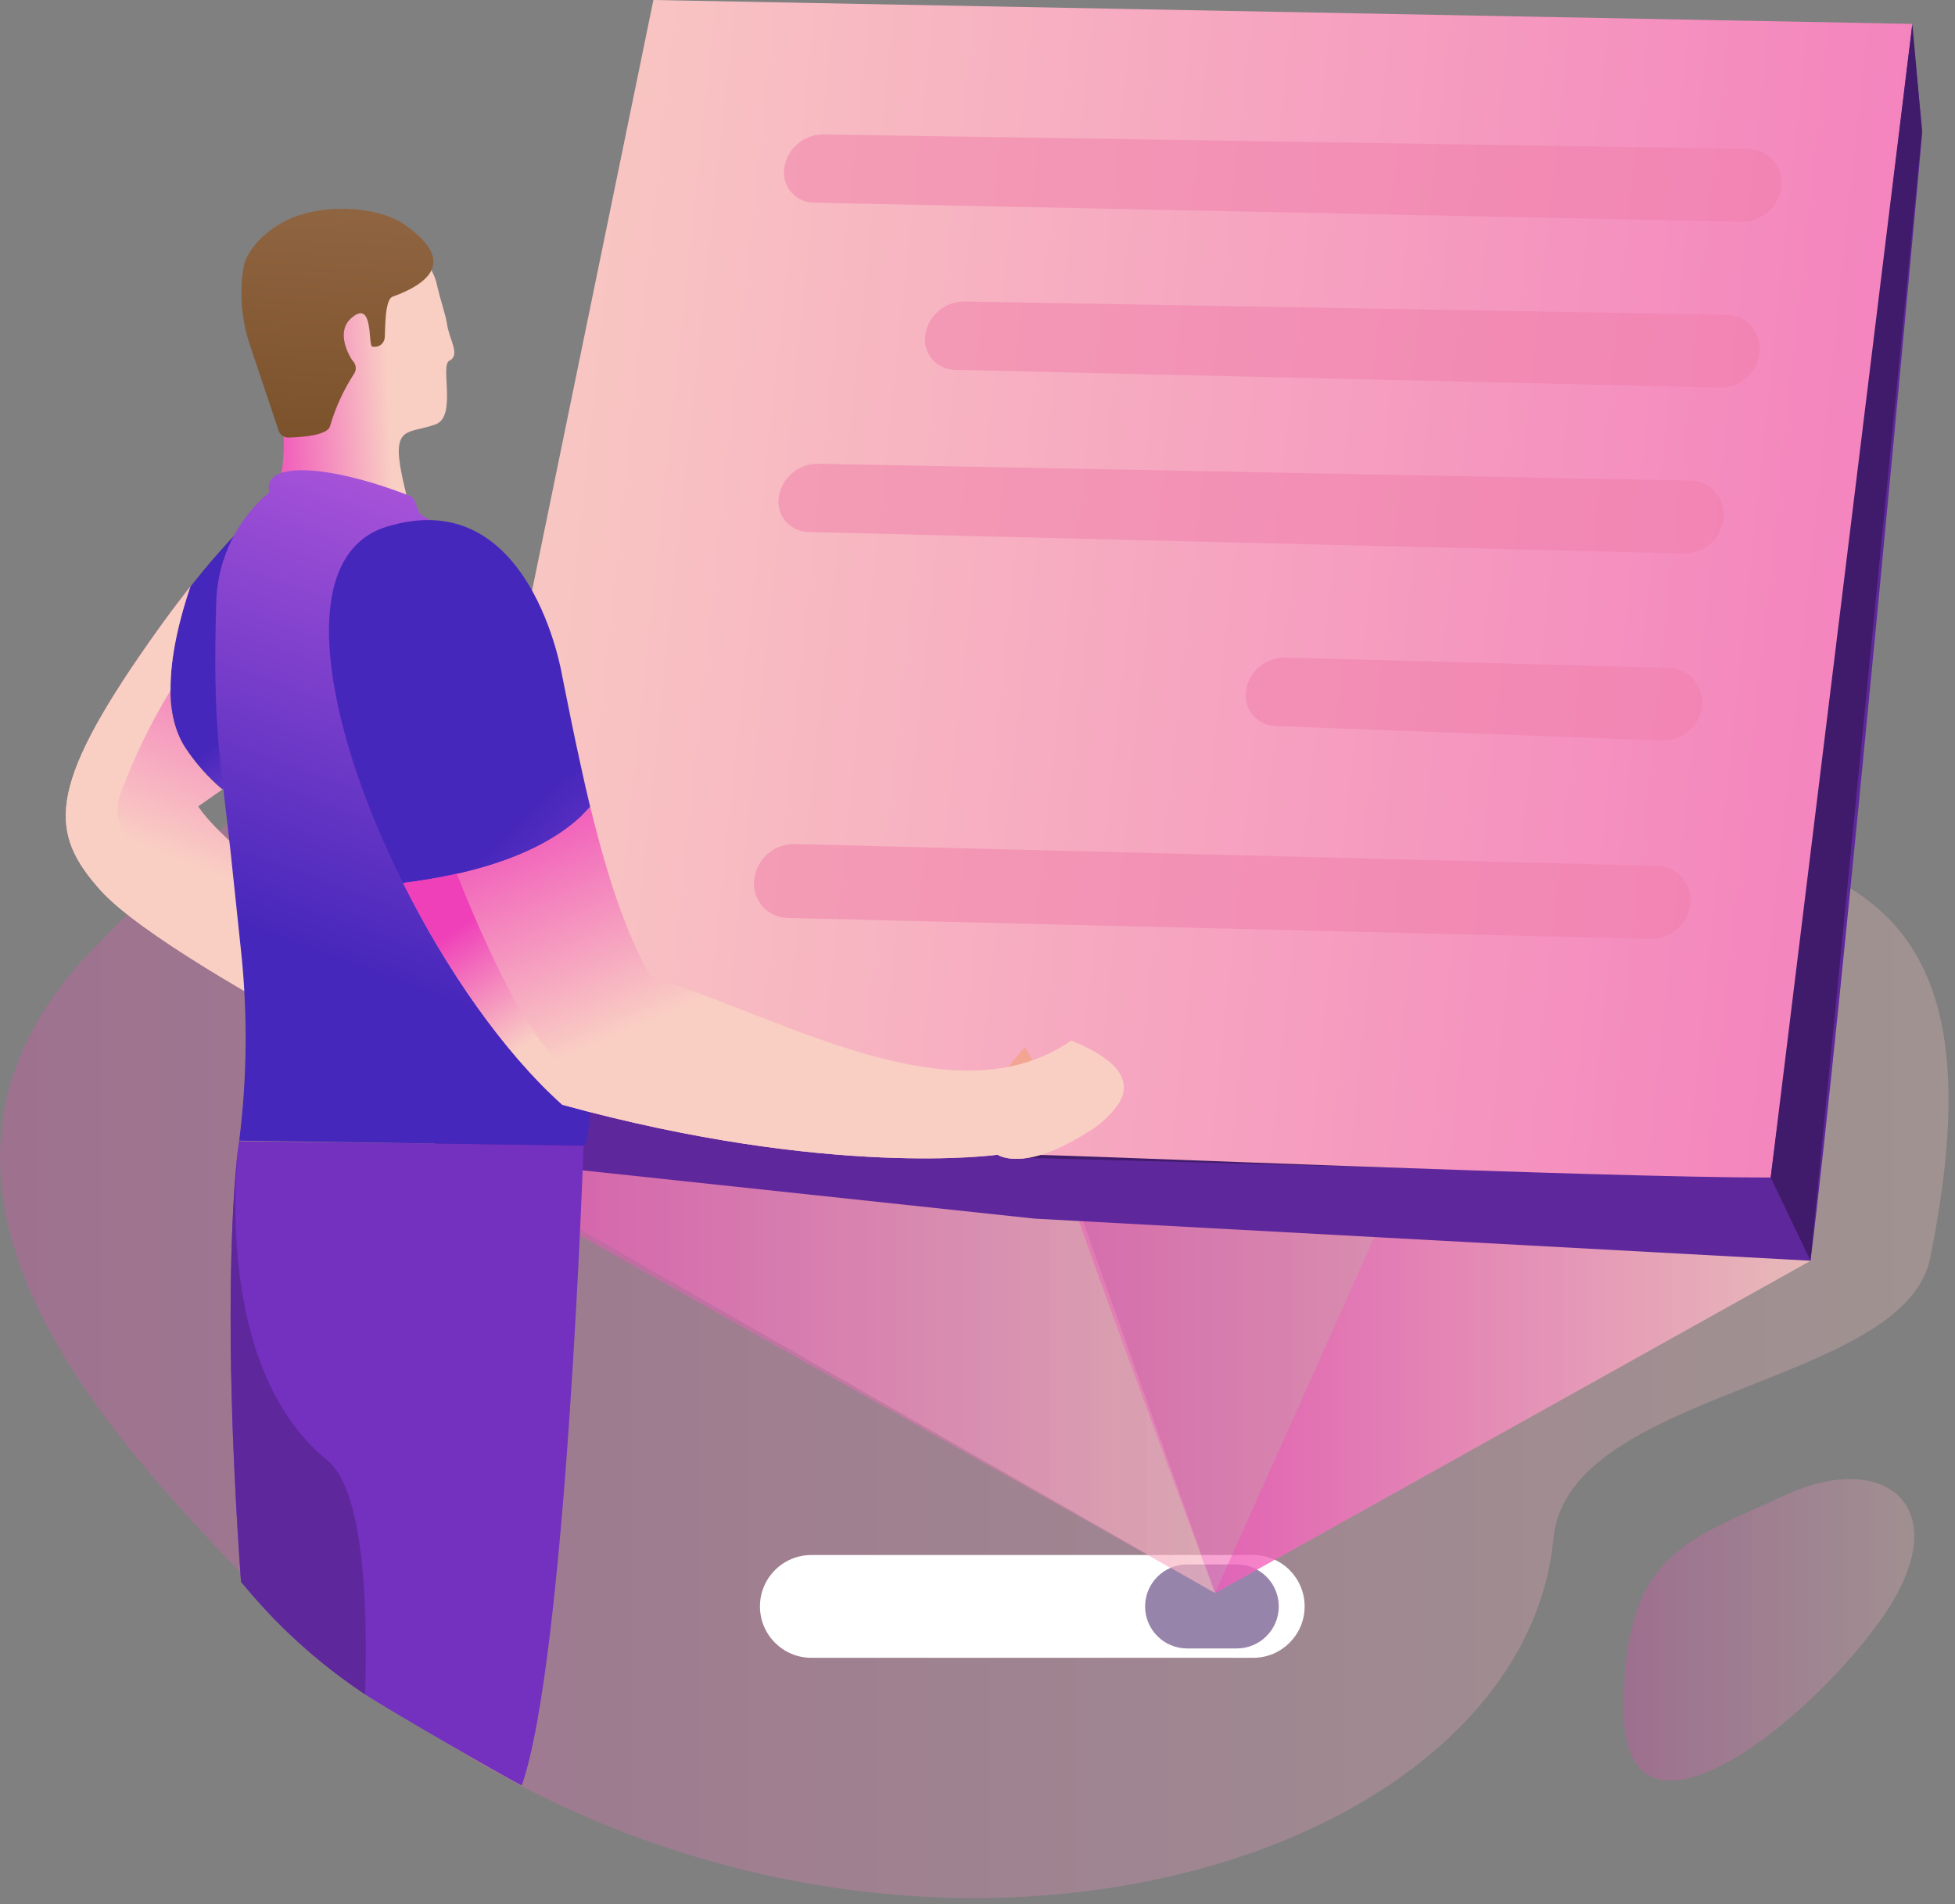 <?xml version="1.0" encoding="UTF-8"?>
<svg width="271px" height="264px" viewBox="0 0 271 264" version="1.1" xmlns="http://www.w3.org/2000/svg" xmlns:xlink="http://www.w3.org/1999/xlink">
    <rect x="0" y="0" width="271" height="264" fill="#808080" stroke="none"/>
    <!-- Generator: Sketch 54.1 (76490) - https://sketchapp.com -->
    <title>repayment</title>
    <desc>Created with Sketch.</desc>
    <defs>
        <linearGradient x1="-0.001%" y1="49.994%" x2="99.999%" y2="49.994%" id="linearGradient-1">
            <stop stop-color="#EF44B9" offset="0%"></stop>
            <stop stop-color="#F9CEC3" offset="100%"></stop>
        </linearGradient>
        <linearGradient x1="-0.001%" y1="49.994%" x2="99.999%" y2="49.994%" id="linearGradient-2">
            <stop stop-color="#EF44B9" offset="0%"></stop>
            <stop stop-color="#F9CEC3" offset="100%"></stop>
        </linearGradient>
        <linearGradient x1="6.14917106e-06%" y1="50.084%" x2="100%" y2="50.084%" id="linearGradient-3">
            <stop stop-color="#EF44B9" offset="0%"></stop>
            <stop stop-color="#F9CEC3" offset="100%"></stop>
        </linearGradient>
        <linearGradient x1="6.14917106e-06%" y1="50.084%" x2="100%" y2="50.084%" id="linearGradient-4">
            <stop stop-color="#EF44B9" offset="0%"></stop>
            <stop stop-color="#F9CEC3" offset="100%"></stop>
        </linearGradient>
        <linearGradient x1="0%" y1="50%" x2="100%" y2="50%" id="linearGradient-5">
            <stop stop-color="#EF44B9" offset="0%"></stop>
            <stop stop-color="#F9CEC3" offset="100%"></stop>
        </linearGradient>
        <linearGradient x1="0%" y1="50%" x2="100%" y2="50%" id="linearGradient-6">
            <stop stop-color="#EF44B9" offset="0%"></stop>
            <stop stop-color="#F9CEC3" offset="100%"></stop>
        </linearGradient>
        <linearGradient x1="-0.003%" y1="49.994%" x2="100%" y2="49.994%" id="linearGradient-7">
            <stop stop-color="#EF44B9" offset="0%"></stop>
            <stop stop-color="#F9CEC3" offset="100%"></stop>
        </linearGradient>
        <linearGradient x1="0%" y1="50%" x2="100%" y2="50%" id="linearGradient-8">
            <stop stop-color="#EF44B9" offset="0%"></stop>
            <stop stop-color="#F9CEC3" offset="100%"></stop>
        </linearGradient>
        <linearGradient x1="187.281%" y1="62.327%" x2="-4.402%" y2="46.195%" id="linearGradient-9">
            <stop stop-color="#EF40B9" offset="0%"></stop>
            <stop stop-color="#F9CEC3" offset="100%"></stop>
        </linearGradient>
        <linearGradient x1="72.387%" y1="-9.215%" x2="52.671%" y2="61.879%" id="linearGradient-10">
            <stop stop-color="#EF40B9" offset="0%"></stop>
            <stop stop-color="#F9CEC3" offset="100%"></stop>
        </linearGradient>
        <linearGradient x1="62.392%" y1="77.629%" x2="104.628%" y2="203.239%" id="linearGradient-11">
            <stop stop-color="#4627BB" offset="0%"></stop>
            <stop stop-color="#E06CEA" offset="62%"></stop>
        </linearGradient>
        <linearGradient x1="77.966%" y1="-59.537%" x2="63.634%" y2="8.538%" id="linearGradient-12">
            <stop stop-color="#EF40B9" offset="0%"></stop>
            <stop stop-color="#F9CEC3" offset="100%"></stop>
        </linearGradient>
        <linearGradient x1="-12.167%" y1="54.497%" x2="60.946%" y2="49.772%" id="linearGradient-13">
            <stop stop-color="#EF40B9" offset="0%"></stop>
            <stop stop-color="#F9CEC3" offset="100%"></stop>
        </linearGradient>
        <linearGradient x1="44.133%" y1="134.128%" x2="68.903%" y2="-312.866%" id="linearGradient-14">
            <stop stop-color="#754C24" offset="0%"></stop>
            <stop stop-color="#CF9E85" offset="100%"></stop>
        </linearGradient>
        <linearGradient x1="46.231%" y1="75.267%" x2="81.972%" y2="-102.026%" id="linearGradient-15">
            <stop stop-color="#4627BB" offset="0%"></stop>
            <stop stop-color="#E06CEA" offset="62%"></stop>
        </linearGradient>
        <linearGradient x1="6.193%" y1="-2.55%" x2="47.145%" y2="46.575%" id="linearGradient-16">
            <stop stop-color="#EF40B9" offset="0%"></stop>
            <stop stop-color="#F9CEC3" offset="100%"></stop>
        </linearGradient>
        <linearGradient x1="71.691%" y1="87.106%" x2="187.098%" y2="251.46%" id="linearGradient-17">
            <stop stop-color="#4627BB" offset="0%"></stop>
            <stop stop-color="#E06CEA" offset="62%"></stop>
        </linearGradient>
        <linearGradient x1="5.974%" y1="19.852%" x2="30.162%" y2="35.779%" id="linearGradient-18">
            <stop stop-color="#EF40B9" offset="0%"></stop>
            <stop stop-color="#F9CEC3" offset="100%"></stop>
        </linearGradient>
    </defs>
    <g id="Page-1" stroke="none" stroke-width="1" fill="none" fill-rule="evenodd">
        <g id="repayment">
            <g id="Layer_15" opacity="0.27" transform="translate(0, 87)" fill-rule="nonzero">
                <g id="Group" fill="url(#linearGradient-2)">
                    <path d="M215.341,126.275 C210.417,177.75 103.295,203.857 34.267,131.991 C13.739,110.616 -17.953,76.543 12.821,44.638 C60.097,-4.38 95.75,-5.03 117.926,5.716 C204.24,47.682 285.702,-1.933 267.543,87.443 C263.932,105.189 217.304,105.658 215.341,126.275 Z" id="Shape"></path>
                </g>
                <g id="Group" transform="translate(224.183, 117.398)" fill="url(#linearGradient-4)">
                    <path d="M23.337,2.854 C9.246,9.338 0.9,11.072 0.891,32.655 C0.882,54.238 25.425,35.599 36.454,20.256 C47.484,4.913 37.508,-3.666 23.337,2.854 Z" id="Shape"></path>
                </g>
            </g>
            <g id="Layer_7" transform="translate(105, 215)" fill-rule="nonzero">
                <path d="M7.469,0.574 L68.721,0.574 C72.656,0.574 75.846,3.764 75.846,7.699 L75.846,7.699 C75.846,11.634 72.656,14.824 68.721,14.824 L7.469,14.824 C3.534,14.824 0.344,11.634 0.344,7.699 L0.344,7.699 C0.344,3.764 3.534,0.574 7.469,0.574 Z" id="Rectangle-path" fill="#FFFFFF"></path>
                <path d="M59.557,1.879 L66.439,1.879 C69.656,1.879 72.263,4.487 72.263,7.703 L72.263,7.703 C72.263,10.919 69.656,13.526 66.439,13.526 L59.557,13.526 C56.341,13.526 53.733,10.919 53.733,7.703 L53.733,7.703 C53.733,4.487 56.341,1.879 59.557,1.879 Z" id="Rectangle-path" fill="#411F66" opacity="0.546"></path>
            </g>
            <g id="Layer_14" transform="translate(9, 0)" fill-rule="nonzero">
                <polygon id="Shape" fill="url(#linearGradient-5)" opacity="0.42" points="51.528 160.1 159.428 220.847 241.97 174.777"></polygon>
                <path d="M83.264,2.972 C82.867,5.678 159.428,220.856 159.428,220.847 L47.432,156.708 L83.264,2.972 Z" id="Shape" fill="url(#linearGradient-6)" opacity="0.42"></path>
                <path d="M132.608,145.134 C132.202,147.894 159.428,220.856 159.428,220.856 L241.97,174.786 L132.608,145.134 Z" id="Shape" fill="url(#linearGradient-7)" opacity="0.42"></path>
                <path d="M256.088,3.315 C255.682,6.021 159.428,220.847 159.428,220.847 L241.97,174.777 L256.088,3.315 Z" id="Shape" fill="url(#linearGradient-8)" opacity="0.42"></path>
                <path d="M241.97,174.777 L134.413,168.94 L51.564,160.091 L47.288,136.239 L71.897,107.976 L165.084,11.181 L256.024,3.423 L257.468,18.245 C257.152,22.34 246.047,142.779 241.97,174.777 Z" id="Shape" fill="#5F279C"></path>
                <path d="M132.608,160.497 L236.44,163.257 C236.44,163.257 167.438,138.99 166.654,138.467 C165.869,137.944 142.595,139.541 142.595,139.541 L132.608,160.497 Z" id="Shape" fill="#411B6B"></path>
                <path d="M241.194,126.677 L236.449,163.248 C212.804,163.248 139.494,160.1 134.313,160.1 L54.706,130.767 L81.574,0 L256.088,3.315 L241.194,126.677 Z" id="Shape" fill="url(#linearGradient-9)"></path>
                <polyline id="Shape" fill="#F3A594" points="130.001 148.85 133.05 145.134 134.313 147.254 130.669 148.85"></polyline>
                <path d="M39.783,145.603 C39.783,145.603 38.348,144.863 36.03,143.618 L35.822,143.51 C27.857,139.225 10.203,129.365 4.844,123.321 C-2.084,115.518 -2.625,109.393 11.655,89.041 L12.124,88.374 C14.028,85.667 15.787,83.34 17.401,81.283 C15.976,85.478 14.578,90.864 14.641,95.717 C14.546,98.51 15.263,101.271 16.707,103.664 C18.123,105.829 19.843,107.779 21.813,109.456 L18.475,111.783 C18.475,111.783 20.748,115.761 31.447,123.51 C42.146,131.26 39.783,145.603 39.783,145.603 Z" id="Shape" fill="url(#linearGradient-10)"></path>
                <path d="M33.206,101.355 L28.055,104.963 L21.813,109.393 C19.847,107.735 18.128,105.807 16.707,103.664 C12.882,97.927 15.11,88.076 17.401,81.328 C18.691,79.687 19.882,78.243 21.01,76.962 C29.3,67.4 32.737,67.183 32.737,67.183 L33.206,101.355 Z" id="Shape" fill="url(#linearGradient-11)"></path>
                <path d="M36.03,143.618 L35.822,143.51 C27.857,139.225 10.203,129.365 4.844,123.321 C-2.084,115.518 -2.625,109.393 11.655,89.041 L12.124,88.374 C14.028,85.667 15.787,83.34 17.401,81.283 C15.976,85.478 14.578,90.864 14.641,95.717 C11.839,100.315 9.494,105.176 7.641,110.232 C6.771,112.619 7.561,115.295 9.589,116.826 C19.738,124.521 29.769,132.802 36.03,143.618 Z" id="Shape" fill="url(#linearGradient-12)"></path>
                <path d="M71.897,158.773 C71.897,158.773 69.507,229.85 63.327,247.513 C60.675,246.16 44.897,237.076 41.605,234.883 L41.127,234.559 C36.243,231.275 31.757,227.437 27.758,223.12 C26.603,221.875 25.493,220.585 24.411,219.277 C21.497,178.43 23.851,160.154 24.122,158.259 L24.122,158.259 C24.117,158.245 24.117,158.229 24.122,158.214 L24.122,158.214 L71.897,158.773 Z" id="Shape" fill="#7430BF"></path>
                <path d="M53.278,50.017 C51.997,50.666 54.324,57.72 51.42,58.812 C47.721,60.201 45.24,58.812 46.711,65.875 C46.927,66.958 47.243,68.23 47.613,69.745 C42.11,68.961 29.787,66.805 29.787,66.805 C30.194,64.878 30.373,62.91 30.32,60.941 C30.094,57.026 28.741,51.541 30.157,45.795 C30.33,45.089 30.541,44.394 30.789,43.711 C33.495,36.233 38.005,34.013 43.364,33.499 C47.208,33.142 50.719,35.695 51.564,39.462 C52.051,41.645 52.827,43.792 52.971,44.956 C53.278,47.085 54.884,49.223 53.278,50.017 Z" id="Shape" fill="url(#linearGradient-13)"></path>
                <path d="M24.772,36.963 C25.114,35.24 27.027,32.254 31.086,30.378 C35.651,28.276 42.904,28.502 46.801,30.955 C52.89,35.069 52.511,38.56 45.421,41.131 C44.275,41.546 44.428,45.885 44.329,46.832 C44.287,47.237 44.07,47.604 43.736,47.836 C43.401,48.068 42.982,48.143 42.588,48.041 C41.993,47.897 42.832,41.239 39.62,44.171 C37.563,46.056 39.331,49.349 39.999,50.152 C40.386,50.624 40.423,51.292 40.089,51.803 C38.627,54.05 37.503,56.5 36.751,59.074 C36.409,60.364 32.809,60.616 30.996,60.661 C30.399,60.681 29.855,60.318 29.643,59.759 L25.574,47.617 C24.45,44.183 24.174,40.527 24.772,36.963 L24.772,36.963 Z" id="Shape" fill="url(#linearGradient-14)"></path>
                <path d="M73.16,139.748 C73.16,141.219 73.16,142.581 73.16,143.826 C72.998,159.423 71.915,158.828 71.915,158.828 L24.158,158.133 C25.278,149.229 25.345,140.224 24.357,131.305 C23.815,126.109 23.364,121.806 22.976,118.206 C21.524,104.819 20.433,100.841 20.992,83.024 C21.267,77.282 23.933,71.917 28.344,68.23 C27.216,63.99 36.21,64.198 47.937,68.798 C48.623,69.069 48.84,71.144 49.489,71.441 C52.362,73.055 55.08,74.93 57.608,77.043 C69.579,89.303 73.16,111.937 73.16,139.748 Z" id="Shape" fill="url(#linearGradient-15)"></path>
                <path d="M146.23,152.738 C145.013,154.552 143.384,156.051 141.476,157.114 C132.825,162.58 129.28,160.082 129.28,160.082 C129.28,160.082 106.204,163.374 68.947,153.153 C60.828,145.883 52.872,134.426 46.873,122.401 C49.579,122.058 52.069,121.634 54.315,121.129 C64.238,118.901 69.768,115.283 72.808,111.837 C75.208,121.508 77.517,128.761 81.144,135.355 C99.664,141.128 123.344,155.463 139.5,144.25 C146.338,147.037 147.773,149.951 146.23,152.738 Z" id="Shape" fill="url(#linearGradient-16)"></path>
                <path d="M72.808,111.837 C69.083,116.059 61.64,120.543 46.873,122.401 C46.72,122.112 46.575,121.815 46.431,121.499 C35.894,100.056 31.772,77.016 44.546,73.038 C64.662,66.778 68.947,93.786 68.947,93.786 C69.849,98.36 70.67,102.347 71.446,105.865 C71.915,108.049 72.366,110.024 72.808,111.837 Z" id="Shape" fill="url(#linearGradient-17)"></path>
                <path d="M146.23,152.738 C145.013,154.552 143.384,156.051 141.476,157.114 C132.825,162.58 129.28,160.082 129.28,160.082 C129.28,160.082 106.204,163.374 68.947,153.153 C60.828,145.883 52.872,134.426 46.873,122.401 C49.579,122.058 52.069,121.634 54.315,121.129 C58.294,131.169 65.204,146.595 70.724,148.67 C79.006,151.773 107.972,159.36 129.704,157.98 C129.704,157.98 135.757,159.784 143.596,154.236 C144.42,153.648 145.303,153.146 146.23,152.738 Z" id="Shape" fill="url(#linearGradient-18)" style="mix-blend-mode: multiply;"></path>
                <path d="M41.605,234.883 L41.127,234.559 C36.243,231.275 31.757,227.437 27.758,223.12 C26.603,221.875 25.493,220.585 24.411,219.277 C21.497,178.43 23.851,160.154 24.122,158.259 C23.806,160.713 20.514,189.535 36.337,202.417 C41.298,206.449 42.02,221.587 41.605,234.883 Z" id="Shape" fill="#5F279C"></path>
                <polygon id="Shape" fill="#411B6B" points="236.449 163.248 241.97 174.777 257.423 18.245 256.088 3.315"></polygon>
            </g>
            <path d="M114.195,18.636 L242.318,20.638 C244.916,20.678 246.989,22.817 246.948,25.414 C246.946,25.538 246.94,25.661 246.928,25.784 L246.928,25.784 C246.658,28.64 244.229,30.805 241.361,30.746 L112.772,28.098 C110.456,28.051 108.618,26.135 108.666,23.82 C108.669,23.639 108.685,23.459 108.712,23.281 L108.712,23.281 C109.119,20.578 111.462,18.593 114.195,18.636 Z" id="Rectangle" fill="#EE7EA9" opacity="0.503"></path>
            <path d="M133.741,41.8 L239.318,43.629 C241.92,43.674 243.993,45.82 243.948,48.422 C243.946,48.543 243.939,48.663 243.928,48.784 L243.928,48.784 C243.658,51.638 241.228,53.799 238.361,53.732 L132.317,51.266 C129.996,51.212 128.158,49.287 128.212,46.965 C128.216,46.788 128.231,46.611 128.258,46.436 L128.258,46.436 C128.665,43.735 131.01,41.752 133.741,41.8 Z" id="Rectangle" fill="#EE7EA9" opacity="0.503"></path>
            <path d="M113.436,64.292 L234.319,66.619 C236.926,66.669 238.998,68.823 238.948,71.43 C238.946,71.548 238.939,71.666 238.928,71.784 L238.928,71.784 C238.658,74.637 236.227,76.796 233.361,76.726 L112.013,73.755 C109.688,73.698 107.85,71.768 107.907,69.444 C107.912,69.268 107.927,69.093 107.953,68.919 L107.953,68.919 C108.36,66.219 110.706,64.239 113.436,64.292 Z" id="Rectangle" fill="#EE7EA9" opacity="0.503"></path>
            <path d="M178.198,91.16 L231.32,92.581 C233.946,92.651 236.018,94.837 235.947,97.463 C235.944,97.57 235.938,97.677 235.928,97.784 L235.928,97.784 C235.659,100.627 233.217,102.767 230.363,102.66 L176.773,100.649 C174.419,100.561 172.583,98.581 172.671,96.227 C172.677,96.068 172.692,95.909 172.716,95.751 L172.716,95.751 C173.122,93.056 175.474,91.087 178.198,91.16 Z" id="Rectangle" fill="#EE7EA9" opacity="0.503"></path>
            <path d="M110.206,117.012 L229.712,120.028 C232.334,120.094 234.406,122.273 234.34,124.896 C234.337,125.005 234.331,125.114 234.32,125.223 L234.32,125.223 C234.051,128.077 231.619,130.235 228.754,130.166 L109.149,127.254 C106.52,127.19 104.441,125.007 104.505,122.378 C104.508,122.254 104.516,122.13 104.529,122.006 L104.529,122.006 C104.827,119.114 107.3,116.939 110.206,117.012 Z" id="Rectangle" fill="#EE7EA9" opacity="0.503"></path>
        </g>
    </g>
</svg>